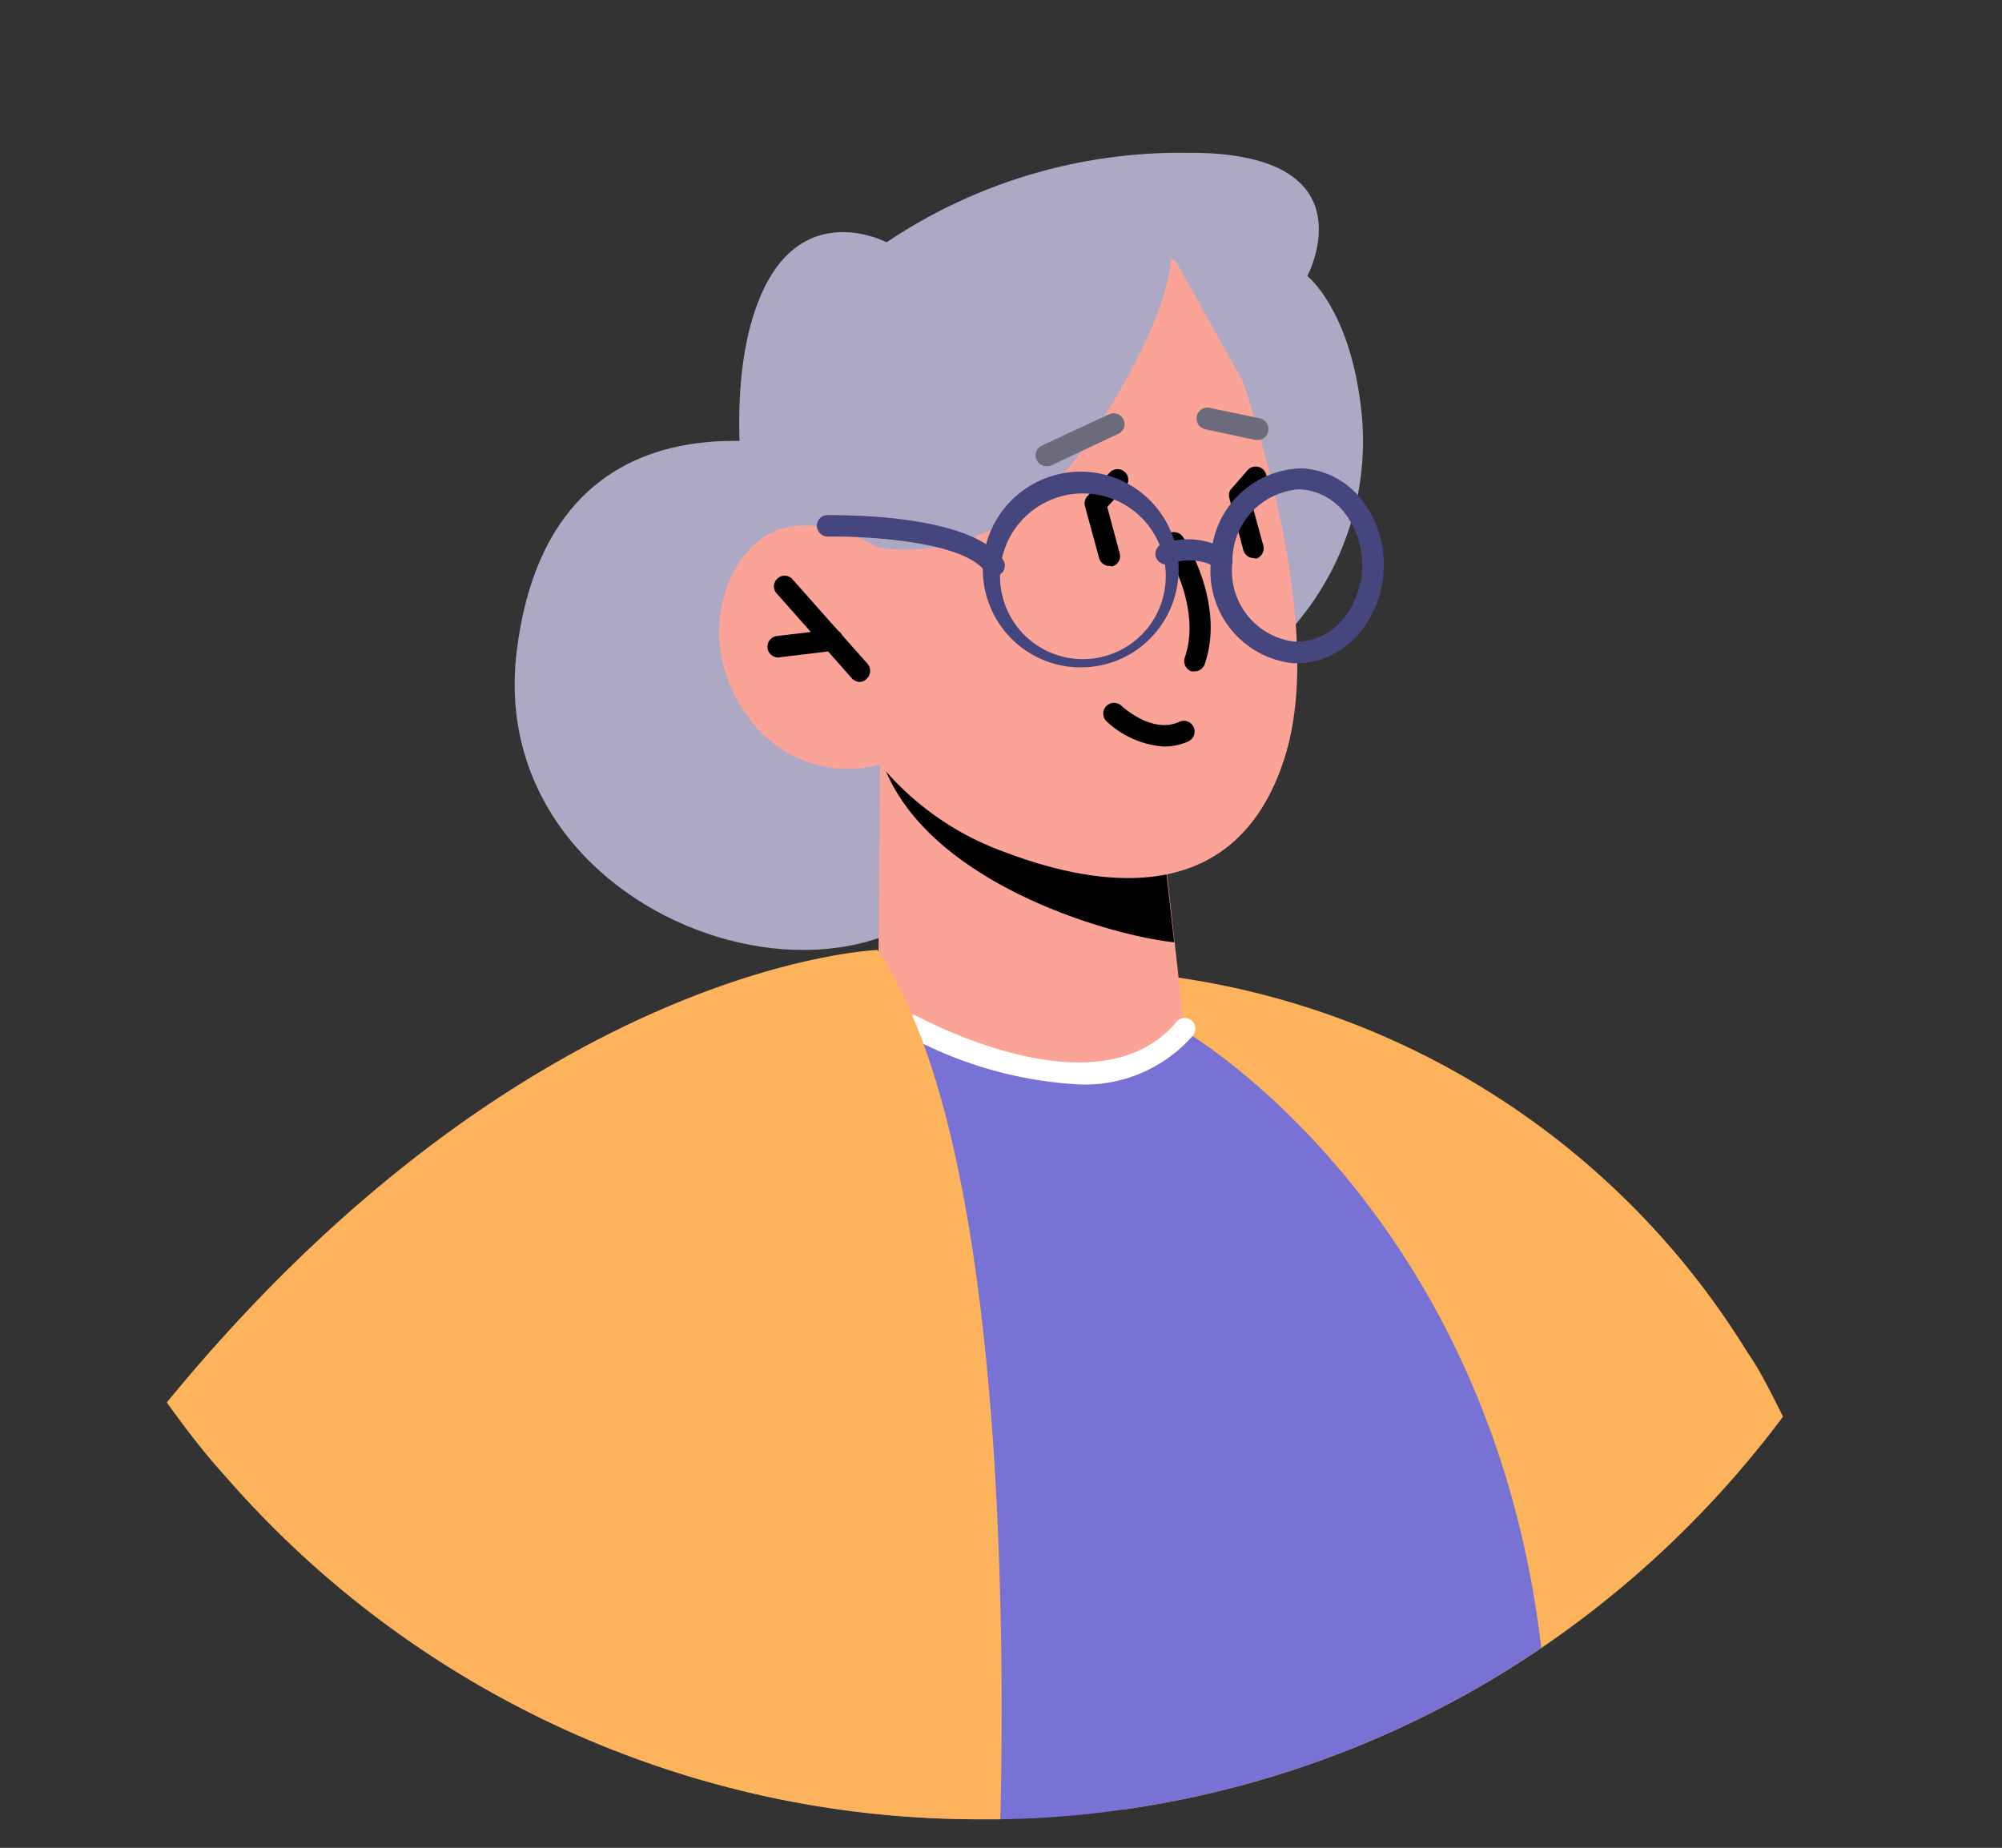 <svg id="Layer_1" data-name="Layer 1" xmlns="http://www.w3.org/2000/svg" viewBox="0 0 93.26 86.09"><rect x="0" y="0" width="93.26" height="86.09" fill="#333333" stroke="none"/><defs><style>.cls-1{fill:#ada9c4;}.cls-2{fill:#fcb35b;}.cls-3{fill:#7772d3;}.cls-4{fill:#fca397;}.cls-5{fill:#6c6b7c;}.cls-6{fill:#fff;}.cls-7{fill:#46467f;}</style></defs><path class="cls-1" d="M39,21.29s-13.26-4.61-14.93,9.06,19.21,19.33,22.28,7.41S39,21.29,39,21.29Z"/><path class="cls-2" d="M83.06,66A47.18,47.18,0,0,1,71.8,76.78a46.31,46.31,0,0,1-19.49,7.53l-5.8-12.43L41.45,61,39,54.69l-2.7-7,3.81-.44L42.36,47l5.81-.68,6.68-.78A37.48,37.48,0,0,1,81.4,63C82,63.86,82.5,64.89,83.06,66Z"/><path class="cls-3" d="M71.8,76.78a46.31,46.31,0,0,1-19.49,7.53,44.72,44.72,0,0,1-5.71.45c-.31,0-.62,0-.93,0a46.85,46.85,0,0,1-10.93-1.29L39,54.69l1.11-7.46.41-2.79.55.13,7.09,1.72L55.12,48S69.37,56.16,71.8,76.78Z"/><path class="cls-1" d="M60.36,29.08a13.18,13.18,0,0,0,3-10.4c-.58-4.35-2.46-5.82-2.46-5.82S64,7.06,55.3,7.12a24.52,24.52,0,0,0-14,4.17s-3.92-2.09-5.87,2.5S35,25.3,35,25.3Z"/><path class="cls-4" d="M41,35.62l-.09,10.66s1.89,3.08,8.12,3.64c4.64.42,6.14-2,6.14-2l-1.05-9.34L42.85,36.06Z"/><path d="M41,35a3.59,3.59,0,0,0,.3,1c2.34,5.35,10.71,7.64,13.4,7.9l-.6-5.27Z"/><path class="cls-4" d="M56.68,14.36s5.47,13.41,3.2,20.82-9,6.06-13.07,4.52A13.4,13.4,0,0,1,41,35.62a5.72,5.72,0,0,1-6.28-2.4c-2.46-3.59-.79-7.61,1.4-8.48s4.73.75,4.73.75l-1.93-3.91S47.86,2.19,56.68,14.36Z"/><path class="cls-1" d="M40.81,25.49s5.66,1.35,9.84-4.87,3.91-8.83,3.91-8.83l3.73,6.69s1-4.52-.69-7.48S54,8.58,54,8.58L41.29,11.29l-3.66,10Z"/><path d="M55.67,31.28l-.17,0a.51.51,0,0,1-.31-.64c.82-2.37-.9-5.05-.92-5.07a.51.51,0,0,1,.14-.7.51.51,0,0,1,.7.15c.08.12,2,3.1,1,5.95A.51.51,0,0,1,55.67,31.28Z"/><path d="M40.06,31.77a.5.5,0,0,1-.37-.16L36.2,27.67a.49.49,0,0,1,0-.7.48.48,0,0,1,.7,0l3.49,3.93a.51.51,0,0,1,0,.71A.5.5,0,0,1,40.06,31.77Z"/><path d="M36.28,30.63a.5.5,0,0,1-.06-1l2.5-.3a.49.49,0,0,1,.56.43.5.5,0,0,1-.44.56l-2.5.3Z"/><path class="cls-5" d="M58.59,20.5h-.1L56.15,20a.5.5,0,1,1,.2-1l2.34.49a.51.51,0,0,1,.39.6A.5.5,0,0,1,58.59,20.5Z"/><path class="cls-5" d="M48.74,21.72a.49.49,0,0,1-.45-.29.5.5,0,0,1,.24-.67l3.14-1.46a.51.51,0,0,1,.67.25.5.5,0,0,1-.24.66L49,21.67A.5.5,0,0,1,48.74,21.72Z"/><path d="M58.41,26a.5.5,0,0,1-.49-.37l-.65-2.42a.46.46,0,0,1,.11-.46l.76-.87a.51.51,0,0,1,.71,0,.49.49,0,0,1,0,.7l-.59.68.59,2.16a.5.5,0,0,1-.35.61Z"/><path d="M51.68,26.37A.5.5,0,0,1,51.2,26l-.66-2.42a.5.5,0,0,1,.12-.47L51.71,22a.5.5,0,0,1,.74.67l-.87.95.58,2.16a.5.5,0,0,1-.35.61Z"/><path class="cls-6" d="M50.2,50.52a18.85,18.85,0,0,1-8-2.31.5.5,0,1,1,.5-.87c.08,0,8.37,4.64,12.07.31a.5.5,0,1,1,.76.64A6.67,6.67,0,0,1,50.2,50.52Z"/><path class="cls-7" d="M60.39,30.9h-.17a4.31,4.31,0,0,1-3.81-4.73,4.32,4.32,0,0,1,4.24-4.35,3.77,3.77,0,0,1,2.8,1.49,4.79,4.79,0,0,1,1,3.24,4.85,4.85,0,0,1-1.3,3.14A3.82,3.82,0,0,1,60.39,30.9Zm.09-8.1a3.35,3.35,0,0,0-3.07,3.4,3.32,3.32,0,0,0,2.85,3.69A2.78,2.78,0,0,0,62.43,29a4,4,0,0,0,.24-5.06A2.82,2.82,0,0,0,60.6,22.8Z"/><path class="cls-7" d="M50.36,31.09h-.22a4.56,4.56,0,1,1,3.27-1.18A4.49,4.49,0,0,1,50.36,31.09Zm0-8.1a3.86,3.86,0,1,0,.17,0Z"/><path class="cls-7" d="M56.65,26.38a.57.57,0,0,1-.31-.1,2.61,2.61,0,0,0-1.87,0,.52.52,0,0,1-.63-.34.51.51,0,0,1,.34-.62,3.56,3.56,0,0,1,2.77.19.49.49,0,0,1,.09.7A.47.47,0,0,1,56.65,26.38Z"/><path class="cls-7" d="M46.31,26.85a.49.49,0,0,1-.41-.21c-1-1.44-5.64-1.67-7.34-1.64a.52.52,0,0,1-.51-.5.5.5,0,0,1,.49-.5c.68,0,6.64-.06,8.17,2.06a.48.48,0,0,1-.11.69A.46.46,0,0,1,46.31,26.85Z"/><path class="cls-2" d="M46.51,71.88c.2,5,.17,9.6.09,12.88-.31,0-.62,0-.93,0a46.48,46.48,0,0,1-35.19-16c-1-1.1-1.86-2.24-2.71-3.42C24.58,44.82,40.88,44.26,40.88,44.26a3.28,3.28,0,0,1,.2.31A16.92,16.92,0,0,1,42.36,47C45.12,53.18,46.17,63.13,46.51,71.88Z"/><path d="M54.21,34.78a4.34,4.34,0,0,1-2.67-1.18.5.5,0,0,1,0-.71.51.51,0,0,1,.71,0s1.42,1.33,2.68.74a.5.5,0,0,1,.43.91A2.75,2.75,0,0,1,54.21,34.78Z"/></svg>